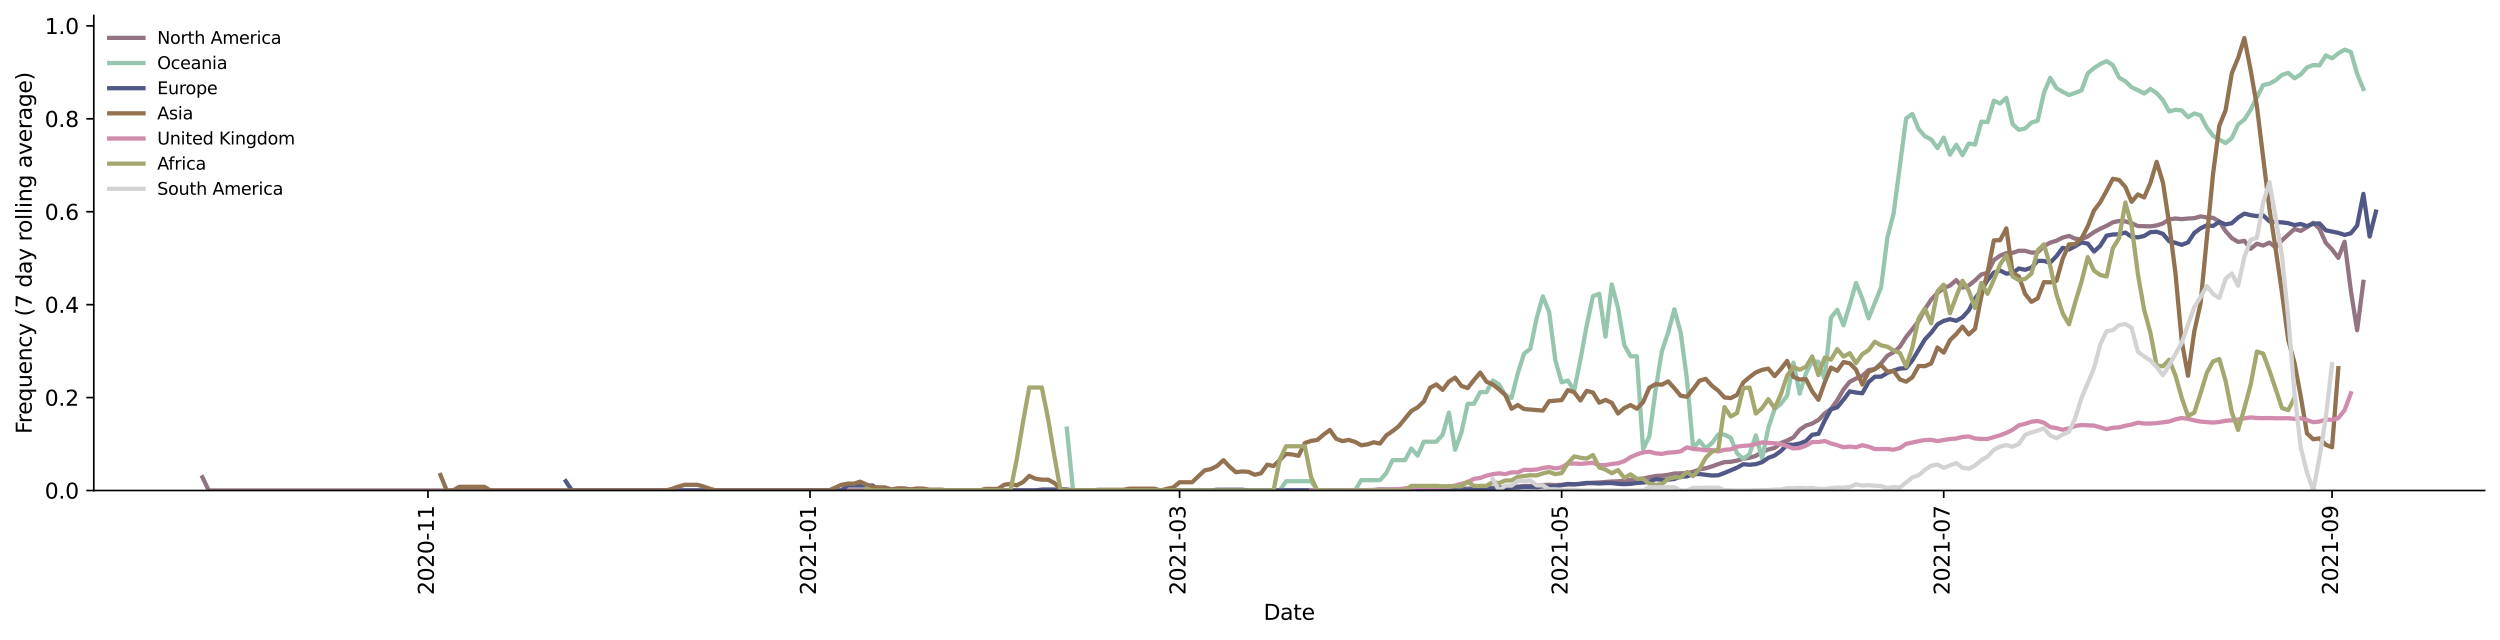 <?xml version="1.0" encoding="utf-8" standalone="no"?>
<!DOCTYPE svg PUBLIC "-//W3C//DTD SVG 1.1//EN"
  "http://www.w3.org/Graphics/SVG/1.1/DTD/svg11.dtd">
<svg height="298.621pt" version="1.1" viewBox="0 0 1166.981 298.621" width="1166.981pt" xmlns="http://www.w3.org/2000/svg" xmlns:xlink="http://www.w3.org/1999/xlink">
 <defs>
  <style type="text/css">*{stroke-linecap:butt;stroke-linejoin:round;}</style>
 </defs>
 <g id="figure_1">
  <g id="patch_1">
   <path d="M 0 298.621 
L 1166.981 298.621 
L 1166.981 0 
L 0 0 
z
" style="fill:#ffffff;"/>
  </g>
  <g id="axes_1">
   <g id="patch_2">
    <path d="M 43.781 228.96 
L 1159.781 228.96 
L 1159.781 7.2 
L 43.781 7.2 
z
" style="fill:#ffffff;"/>
   </g>
   <g id="matplotlib.axis_1">
    <g id="xtick_1">
     <g id="line2d_1">
      <defs>
       <path d="M 0 0 
L 0 3.5 
" id="m06bb736407" style="stroke:#000000;stroke-width:0.8;"/>
      </defs>
      <g>
       <use style="stroke:#000000;stroke-width:0.8;" x="199.764" xlink:href="#m06bb736407" y="228.96"/>
      </g>
     </g>
     <g id="text_1">
      <!-- 2020-11 -->
      <g transform="translate(202.523 277.743)rotate(-90)scale(0.1 -0.1)">
       <defs>
        <path d="M 1228 531 
L 3431 531 
L 3431 0 
L 469 0 
L 469 531 
Q 828 903 1448 1529 
Q 2069 2156 2228 2338 
Q 2531 2678 2651 2914 
Q 2772 3150 2772 3378 
Q 2772 3750 2511 3984 
Q 2250 4219 1831 4219 
Q 1534 4219 1204 4116 
Q 875 4013 500 3803 
L 500 4441 
Q 881 4594 1212 4672 
Q 1544 4750 1819 4750 
Q 2544 4750 2975 4387 
Q 3406 4025 3406 3419 
Q 3406 3131 3298 2873 
Q 3191 2616 2906 2266 
Q 2828 2175 2409 1742 
Q 1991 1309 1228 531 
z
" id="DejaVuSans-32" transform="scale(0.016)"/>
        <path d="M 2034 4250 
Q 1547 4250 1301 3770 
Q 1056 3291 1056 2328 
Q 1056 1369 1301 889 
Q 1547 409 2034 409 
Q 2525 409 2770 889 
Q 3016 1369 3016 2328 
Q 3016 3291 2770 3770 
Q 2525 4250 2034 4250 
z
M 2034 4750 
Q 2819 4750 3233 4129 
Q 3647 3509 3647 2328 
Q 3647 1150 3233 529 
Q 2819 -91 2034 -91 
Q 1250 -91 836 529 
Q 422 1150 422 2328 
Q 422 3509 836 4129 
Q 1250 4750 2034 4750 
z
" id="DejaVuSans-30" transform="scale(0.016)"/>
        <path d="M 313 2009 
L 1997 2009 
L 1997 1497 
L 313 1497 
L 313 2009 
z
" id="DejaVuSans-2d" transform="scale(0.016)"/>
        <path d="M 794 531 
L 1825 531 
L 1825 4091 
L 703 3866 
L 703 4441 
L 1819 4666 
L 2450 4666 
L 2450 531 
L 3481 531 
L 3481 0 
L 794 0 
L 794 531 
z
" id="DejaVuSans-31" transform="scale(0.016)"/>
       </defs>
       <use xlink:href="#DejaVuSans-32"/>
       <use x="63.623" xlink:href="#DejaVuSans-30"/>
       <use x="127.246" xlink:href="#DejaVuSans-32"/>
       <use x="190.869" xlink:href="#DejaVuSans-30"/>
       <use x="254.492" xlink:href="#DejaVuSans-2d"/>
       <use x="290.576" xlink:href="#DejaVuSans-31"/>
       <use x="354.199" xlink:href="#DejaVuSans-31"/>
      </g>
     </g>
    </g>
    <g id="xtick_2">
     <g id="line2d_2">
      <g>
       <use style="stroke:#000000;stroke-width:0.8;" x="378.113" xlink:href="#m06bb736407" y="228.96"/>
      </g>
     </g>
     <g id="text_2">
      <!-- 2021-01 -->
      <g transform="translate(380.873 277.743)rotate(-90)scale(0.1 -0.1)">
       <use xlink:href="#DejaVuSans-32"/>
       <use x="63.623" xlink:href="#DejaVuSans-30"/>
       <use x="127.246" xlink:href="#DejaVuSans-32"/>
       <use x="190.869" xlink:href="#DejaVuSans-31"/>
       <use x="254.492" xlink:href="#DejaVuSans-2d"/>
       <use x="290.576" xlink:href="#DejaVuSans-30"/>
       <use x="354.199" xlink:href="#DejaVuSans-31"/>
      </g>
     </g>
    </g>
    <g id="xtick_3">
     <g id="line2d_3">
      <g>
       <use style="stroke:#000000;stroke-width:0.8;" x="550.615" xlink:href="#m06bb736407" y="228.96"/>
      </g>
     </g>
     <g id="text_3">
      <!-- 2021-03 -->
      <g transform="translate(553.375 277.743)rotate(-90)scale(0.1 -0.1)">
       <defs>
        <path d="M 2597 2516 
Q 3050 2419 3304 2112 
Q 3559 1806 3559 1356 
Q 3559 666 3084 287 
Q 2609 -91 1734 -91 
Q 1441 -91 1130 -33 
Q 819 25 488 141 
L 488 750 
Q 750 597 1062 519 
Q 1375 441 1716 441 
Q 2309 441 2620 675 
Q 2931 909 2931 1356 
Q 2931 1769 2642 2001 
Q 2353 2234 1838 2234 
L 1294 2234 
L 1294 2753 
L 1863 2753 
Q 2328 2753 2575 2939 
Q 2822 3125 2822 3475 
Q 2822 3834 2567 4026 
Q 2313 4219 1838 4219 
Q 1578 4219 1281 4162 
Q 984 4106 628 3988 
L 628 4550 
Q 988 4650 1302 4700 
Q 1616 4750 1894 4750 
Q 2613 4750 3031 4423 
Q 3450 4097 3450 3541 
Q 3450 3153 3228 2886 
Q 3006 2619 2597 2516 
z
" id="DejaVuSans-33" transform="scale(0.016)"/>
       </defs>
       <use xlink:href="#DejaVuSans-32"/>
       <use x="63.623" xlink:href="#DejaVuSans-30"/>
       <use x="127.246" xlink:href="#DejaVuSans-32"/>
       <use x="190.869" xlink:href="#DejaVuSans-31"/>
       <use x="254.492" xlink:href="#DejaVuSans-2d"/>
       <use x="290.576" xlink:href="#DejaVuSans-30"/>
       <use x="354.199" xlink:href="#DejaVuSans-33"/>
      </g>
     </g>
    </g>
    <g id="xtick_4">
     <g id="line2d_4">
      <g>
       <use style="stroke:#000000;stroke-width:0.8;" x="728.965" xlink:href="#m06bb736407" y="228.96"/>
      </g>
     </g>
     <g id="text_4">
      <!-- 2021-05 -->
      <g transform="translate(731.724 277.743)rotate(-90)scale(0.1 -0.1)">
       <defs>
        <path d="M 691 4666 
L 3169 4666 
L 3169 4134 
L 1269 4134 
L 1269 2991 
Q 1406 3038 1543 3061 
Q 1681 3084 1819 3084 
Q 2600 3084 3056 2656 
Q 3513 2228 3513 1497 
Q 3513 744 3044 326 
Q 2575 -91 1722 -91 
Q 1428 -91 1123 -41 
Q 819 9 494 109 
L 494 744 
Q 775 591 1075 516 
Q 1375 441 1709 441 
Q 2250 441 2565 725 
Q 2881 1009 2881 1497 
Q 2881 1984 2565 2268 
Q 2250 2553 1709 2553 
Q 1456 2553 1204 2497 
Q 953 2441 691 2322 
L 691 4666 
z
" id="DejaVuSans-35" transform="scale(0.016)"/>
       </defs>
       <use xlink:href="#DejaVuSans-32"/>
       <use x="63.623" xlink:href="#DejaVuSans-30"/>
       <use x="127.246" xlink:href="#DejaVuSans-32"/>
       <use x="190.869" xlink:href="#DejaVuSans-31"/>
       <use x="254.492" xlink:href="#DejaVuSans-2d"/>
       <use x="290.576" xlink:href="#DejaVuSans-30"/>
       <use x="354.199" xlink:href="#DejaVuSans-35"/>
      </g>
     </g>
    </g>
    <g id="xtick_5">
     <g id="line2d_5">
      <g>
       <use style="stroke:#000000;stroke-width:0.8;" x="907.314" xlink:href="#m06bb736407" y="228.96"/>
      </g>
     </g>
     <g id="text_5">
      <!-- 2021-07 -->
      <g transform="translate(910.074 277.743)rotate(-90)scale(0.1 -0.1)">
       <defs>
        <path d="M 525 4666 
L 3525 4666 
L 3525 4397 
L 1831 0 
L 1172 0 
L 2766 4134 
L 525 4134 
L 525 4666 
z
" id="DejaVuSans-37" transform="scale(0.016)"/>
       </defs>
       <use xlink:href="#DejaVuSans-32"/>
       <use x="63.623" xlink:href="#DejaVuSans-30"/>
       <use x="127.246" xlink:href="#DejaVuSans-32"/>
       <use x="190.869" xlink:href="#DejaVuSans-31"/>
       <use x="254.492" xlink:href="#DejaVuSans-2d"/>
       <use x="290.576" xlink:href="#DejaVuSans-30"/>
       <use x="354.199" xlink:href="#DejaVuSans-37"/>
      </g>
     </g>
    </g>
    <g id="xtick_6">
     <g id="line2d_6">
      <g>
       <use style="stroke:#000000;stroke-width:0.8;" x="1088.588" xlink:href="#m06bb736407" y="228.96"/>
      </g>
     </g>
     <g id="text_6">
      <!-- 2021-09 -->
      <g transform="translate(1091.347 277.743)rotate(-90)scale(0.1 -0.1)">
       <defs>
        <path d="M 703 97 
L 703 672 
Q 941 559 1184 500 
Q 1428 441 1663 441 
Q 2288 441 2617 861 
Q 2947 1281 2994 2138 
Q 2813 1869 2534 1725 
Q 2256 1581 1919 1581 
Q 1219 1581 811 2004 
Q 403 2428 403 3163 
Q 403 3881 828 4315 
Q 1253 4750 1959 4750 
Q 2769 4750 3195 4129 
Q 3622 3509 3622 2328 
Q 3622 1225 3098 567 
Q 2575 -91 1691 -91 
Q 1453 -91 1209 -44 
Q 966 3 703 97 
z
M 1959 2075 
Q 2384 2075 2632 2365 
Q 2881 2656 2881 3163 
Q 2881 3666 2632 3958 
Q 2384 4250 1959 4250 
Q 1534 4250 1286 3958 
Q 1038 3666 1038 3163 
Q 1038 2656 1286 2365 
Q 1534 2075 1959 2075 
z
" id="DejaVuSans-39" transform="scale(0.016)"/>
       </defs>
       <use xlink:href="#DejaVuSans-32"/>
       <use x="63.623" xlink:href="#DejaVuSans-30"/>
       <use x="127.246" xlink:href="#DejaVuSans-32"/>
       <use x="190.869" xlink:href="#DejaVuSans-31"/>
       <use x="254.492" xlink:href="#DejaVuSans-2d"/>
       <use x="290.576" xlink:href="#DejaVuSans-30"/>
       <use x="354.199" xlink:href="#DejaVuSans-39"/>
      </g>
     </g>
    </g>
    <g id="text_7">
     <!-- Date -->
     <g transform="translate(589.83 289.341)scale(0.1 -0.1)">
      <defs>
       <path d="M 1259 4147 
L 1259 519 
L 2022 519 
Q 2988 519 3436 956 
Q 3884 1394 3884 2338 
Q 3884 3275 3436 3711 
Q 2988 4147 2022 4147 
L 1259 4147 
z
M 628 4666 
L 1925 4666 
Q 3281 4666 3915 4102 
Q 4550 3538 4550 2338 
Q 4550 1131 3912 565 
Q 3275 0 1925 0 
L 628 0 
L 628 4666 
z
" id="DejaVuSans-44" transform="scale(0.016)"/>
       <path d="M 2194 1759 
Q 1497 1759 1228 1600 
Q 959 1441 959 1056 
Q 959 750 1161 570 
Q 1363 391 1709 391 
Q 2188 391 2477 730 
Q 2766 1069 2766 1631 
L 2766 1759 
L 2194 1759 
z
M 3341 1997 
L 3341 0 
L 2766 0 
L 2766 531 
Q 2569 213 2275 61 
Q 1981 -91 1556 -91 
Q 1019 -91 701 211 
Q 384 513 384 1019 
Q 384 1609 779 1909 
Q 1175 2209 1959 2209 
L 2766 2209 
L 2766 2266 
Q 2766 2663 2505 2880 
Q 2244 3097 1772 3097 
Q 1472 3097 1187 3025 
Q 903 2953 641 2809 
L 641 3341 
Q 956 3463 1253 3523 
Q 1550 3584 1831 3584 
Q 2591 3584 2966 3190 
Q 3341 2797 3341 1997 
z
" id="DejaVuSans-61" transform="scale(0.016)"/>
       <path d="M 1172 4494 
L 1172 3500 
L 2356 3500 
L 2356 3053 
L 1172 3053 
L 1172 1153 
Q 1172 725 1289 603 
Q 1406 481 1766 481 
L 2356 481 
L 2356 0 
L 1766 0 
Q 1100 0 847 248 
Q 594 497 594 1153 
L 594 3053 
L 172 3053 
L 172 3500 
L 594 3500 
L 594 4494 
L 1172 4494 
z
" id="DejaVuSans-74" transform="scale(0.016)"/>
       <path d="M 3597 1894 
L 3597 1613 
L 953 1613 
Q 991 1019 1311 708 
Q 1631 397 2203 397 
Q 2534 397 2845 478 
Q 3156 559 3463 722 
L 3463 178 
Q 3153 47 2828 -22 
Q 2503 -91 2169 -91 
Q 1331 -91 842 396 
Q 353 884 353 1716 
Q 353 2575 817 3079 
Q 1281 3584 2069 3584 
Q 2775 3584 3186 3129 
Q 3597 2675 3597 1894 
z
M 3022 2063 
Q 3016 2534 2758 2815 
Q 2500 3097 2075 3097 
Q 1594 3097 1305 2825 
Q 1016 2553 972 2059 
L 3022 2063 
z
" id="DejaVuSans-65" transform="scale(0.016)"/>
      </defs>
      <use xlink:href="#DejaVuSans-44"/>
      <use x="77.002" xlink:href="#DejaVuSans-61"/>
      <use x="138.281" xlink:href="#DejaVuSans-74"/>
      <use x="177.49" xlink:href="#DejaVuSans-65"/>
     </g>
    </g>
   </g>
   <g id="matplotlib.axis_2">
    <g id="ytick_1">
     <g id="line2d_7">
      <defs>
       <path d="M 0 0 
L -3.5 0 
" id="m2a2fbb2c5a" style="stroke:#000000;stroke-width:0.8;"/>
      </defs>
      <g>
       <use style="stroke:#000000;stroke-width:0.8;" x="43.781" xlink:href="#m2a2fbb2c5a" y="228.96"/>
      </g>
     </g>
     <g id="text_8">
      <!-- 0.0 -->
      <g transform="translate(20.878 232.759)scale(0.1 -0.1)">
       <defs>
        <path d="M 684 794 
L 1344 794 
L 1344 0 
L 684 0 
L 684 794 
z
" id="DejaVuSans-2e" transform="scale(0.016)"/>
       </defs>
       <use xlink:href="#DejaVuSans-30"/>
       <use x="63.623" xlink:href="#DejaVuSans-2e"/>
       <use x="95.41" xlink:href="#DejaVuSans-30"/>
      </g>
     </g>
    </g>
    <g id="ytick_2">
     <g id="line2d_8">
      <g>
       <use style="stroke:#000000;stroke-width:0.8;" x="43.781" xlink:href="#m2a2fbb2c5a" y="185.585"/>
      </g>
     </g>
     <g id="text_9">
      <!-- 0.2 -->
      <g transform="translate(20.878 189.384)scale(0.1 -0.1)">
       <use xlink:href="#DejaVuSans-30"/>
       <use x="63.623" xlink:href="#DejaVuSans-2e"/>
       <use x="95.41" xlink:href="#DejaVuSans-32"/>
      </g>
     </g>
    </g>
    <g id="ytick_3">
     <g id="line2d_9">
      <g>
       <use style="stroke:#000000;stroke-width:0.8;" x="43.781" xlink:href="#m2a2fbb2c5a" y="142.209"/>
      </g>
     </g>
     <g id="text_10">
      <!-- 0.4 -->
      <g transform="translate(20.878 146.009)scale(0.1 -0.1)">
       <defs>
        <path d="M 2419 4116 
L 825 1625 
L 2419 1625 
L 2419 4116 
z
M 2253 4666 
L 3047 4666 
L 3047 1625 
L 3713 1625 
L 3713 1100 
L 3047 1100 
L 3047 0 
L 2419 0 
L 2419 1100 
L 313 1100 
L 313 1709 
L 2253 4666 
z
" id="DejaVuSans-34" transform="scale(0.016)"/>
       </defs>
       <use xlink:href="#DejaVuSans-30"/>
       <use x="63.623" xlink:href="#DejaVuSans-2e"/>
       <use x="95.41" xlink:href="#DejaVuSans-34"/>
      </g>
     </g>
    </g>
    <g id="ytick_4">
     <g id="line2d_10">
      <g>
       <use style="stroke:#000000;stroke-width:0.8;" x="43.781" xlink:href="#m2a2fbb2c5a" y="98.834"/>
      </g>
     </g>
     <g id="text_11">
      <!-- 0.6 -->
      <g transform="translate(20.878 102.633)scale(0.1 -0.1)">
       <defs>
        <path d="M 2113 2584 
Q 1688 2584 1439 2293 
Q 1191 2003 1191 1497 
Q 1191 994 1439 701 
Q 1688 409 2113 409 
Q 2538 409 2786 701 
Q 3034 994 3034 1497 
Q 3034 2003 2786 2293 
Q 2538 2584 2113 2584 
z
M 3366 4563 
L 3366 3988 
Q 3128 4100 2886 4159 
Q 2644 4219 2406 4219 
Q 1781 4219 1451 3797 
Q 1122 3375 1075 2522 
Q 1259 2794 1537 2939 
Q 1816 3084 2150 3084 
Q 2853 3084 3261 2657 
Q 3669 2231 3669 1497 
Q 3669 778 3244 343 
Q 2819 -91 2113 -91 
Q 1303 -91 875 529 
Q 447 1150 447 2328 
Q 447 3434 972 4092 
Q 1497 4750 2381 4750 
Q 2619 4750 2861 4703 
Q 3103 4656 3366 4563 
z
" id="DejaVuSans-36" transform="scale(0.016)"/>
       </defs>
       <use xlink:href="#DejaVuSans-30"/>
       <use x="63.623" xlink:href="#DejaVuSans-2e"/>
       <use x="95.41" xlink:href="#DejaVuSans-36"/>
      </g>
     </g>
    </g>
    <g id="ytick_5">
     <g id="line2d_11">
      <g>
       <use style="stroke:#000000;stroke-width:0.8;" x="43.781" xlink:href="#m2a2fbb2c5a" y="55.459"/>
      </g>
     </g>
     <g id="text_12">
      <!-- 0.8 -->
      <g transform="translate(20.878 59.258)scale(0.1 -0.1)">
       <defs>
        <path d="M 2034 2216 
Q 1584 2216 1326 1975 
Q 1069 1734 1069 1313 
Q 1069 891 1326 650 
Q 1584 409 2034 409 
Q 2484 409 2743 651 
Q 3003 894 3003 1313 
Q 3003 1734 2745 1975 
Q 2488 2216 2034 2216 
z
M 1403 2484 
Q 997 2584 770 2862 
Q 544 3141 544 3541 
Q 544 4100 942 4425 
Q 1341 4750 2034 4750 
Q 2731 4750 3128 4425 
Q 3525 4100 3525 3541 
Q 3525 3141 3298 2862 
Q 3072 2584 2669 2484 
Q 3125 2378 3379 2068 
Q 3634 1759 3634 1313 
Q 3634 634 3220 271 
Q 2806 -91 2034 -91 
Q 1263 -91 848 271 
Q 434 634 434 1313 
Q 434 1759 690 2068 
Q 947 2378 1403 2484 
z
M 1172 3481 
Q 1172 3119 1398 2916 
Q 1625 2713 2034 2713 
Q 2441 2713 2670 2916 
Q 2900 3119 2900 3481 
Q 2900 3844 2670 4047 
Q 2441 4250 2034 4250 
Q 1625 4250 1398 4047 
Q 1172 3844 1172 3481 
z
" id="DejaVuSans-38" transform="scale(0.016)"/>
       </defs>
       <use xlink:href="#DejaVuSans-30"/>
       <use x="63.623" xlink:href="#DejaVuSans-2e"/>
       <use x="95.41" xlink:href="#DejaVuSans-38"/>
      </g>
     </g>
    </g>
    <g id="ytick_6">
     <g id="line2d_12">
      <g>
       <use style="stroke:#000000;stroke-width:0.8;" x="43.781" xlink:href="#m2a2fbb2c5a" y="12.084"/>
      </g>
     </g>
     <g id="text_13">
      <!-- 1.0 -->
      <g transform="translate(20.878 15.883)scale(0.1 -0.1)">
       <use xlink:href="#DejaVuSans-31"/>
       <use x="63.623" xlink:href="#DejaVuSans-2e"/>
       <use x="95.41" xlink:href="#DejaVuSans-30"/>
      </g>
     </g>
    </g>
    <g id="text_14">
     <!-- Frequency (7 day rolling average) -->
     <g transform="translate(14.798 202.529)rotate(-90)scale(0.1 -0.1)">
      <defs>
       <path d="M 628 4666 
L 3309 4666 
L 3309 4134 
L 1259 4134 
L 1259 2759 
L 3109 2759 
L 3109 2228 
L 1259 2228 
L 1259 0 
L 628 0 
L 628 4666 
z
" id="DejaVuSans-46" transform="scale(0.016)"/>
       <path d="M 2631 2963 
Q 2534 3019 2420 3045 
Q 2306 3072 2169 3072 
Q 1681 3072 1420 2755 
Q 1159 2438 1159 1844 
L 1159 0 
L 581 0 
L 581 3500 
L 1159 3500 
L 1159 2956 
Q 1341 3275 1631 3429 
Q 1922 3584 2338 3584 
Q 2397 3584 2469 3576 
Q 2541 3569 2628 3553 
L 2631 2963 
z
" id="DejaVuSans-72" transform="scale(0.016)"/>
       <path d="M 947 1747 
Q 947 1113 1208 752 
Q 1469 391 1925 391 
Q 2381 391 2643 752 
Q 2906 1113 2906 1747 
Q 2906 2381 2643 2742 
Q 2381 3103 1925 3103 
Q 1469 3103 1208 2742 
Q 947 2381 947 1747 
z
M 2906 525 
Q 2725 213 2448 61 
Q 2172 -91 1784 -91 
Q 1150 -91 751 415 
Q 353 922 353 1747 
Q 353 2572 751 3078 
Q 1150 3584 1784 3584 
Q 2172 3584 2448 3432 
Q 2725 3281 2906 2969 
L 2906 3500 
L 3481 3500 
L 3481 -1331 
L 2906 -1331 
L 2906 525 
z
" id="DejaVuSans-71" transform="scale(0.016)"/>
       <path d="M 544 1381 
L 544 3500 
L 1119 3500 
L 1119 1403 
Q 1119 906 1312 657 
Q 1506 409 1894 409 
Q 2359 409 2629 706 
Q 2900 1003 2900 1516 
L 2900 3500 
L 3475 3500 
L 3475 0 
L 2900 0 
L 2900 538 
Q 2691 219 2414 64 
Q 2138 -91 1772 -91 
Q 1169 -91 856 284 
Q 544 659 544 1381 
z
M 1991 3584 
L 1991 3584 
z
" id="DejaVuSans-75" transform="scale(0.016)"/>
       <path d="M 3513 2113 
L 3513 0 
L 2938 0 
L 2938 2094 
Q 2938 2591 2744 2837 
Q 2550 3084 2163 3084 
Q 1697 3084 1428 2787 
Q 1159 2491 1159 1978 
L 1159 0 
L 581 0 
L 581 3500 
L 1159 3500 
L 1159 2956 
Q 1366 3272 1645 3428 
Q 1925 3584 2291 3584 
Q 2894 3584 3203 3211 
Q 3513 2838 3513 2113 
z
" id="DejaVuSans-6e" transform="scale(0.016)"/>
       <path d="M 3122 3366 
L 3122 2828 
Q 2878 2963 2633 3030 
Q 2388 3097 2138 3097 
Q 1578 3097 1268 2742 
Q 959 2388 959 1747 
Q 959 1106 1268 751 
Q 1578 397 2138 397 
Q 2388 397 2633 464 
Q 2878 531 3122 666 
L 3122 134 
Q 2881 22 2623 -34 
Q 2366 -91 2075 -91 
Q 1284 -91 818 406 
Q 353 903 353 1747 
Q 353 2603 823 3093 
Q 1294 3584 2113 3584 
Q 2378 3584 2631 3529 
Q 2884 3475 3122 3366 
z
" id="DejaVuSans-63" transform="scale(0.016)"/>
       <path d="M 2059 -325 
Q 1816 -950 1584 -1140 
Q 1353 -1331 966 -1331 
L 506 -1331 
L 506 -850 
L 844 -850 
Q 1081 -850 1212 -737 
Q 1344 -625 1503 -206 
L 1606 56 
L 191 3500 
L 800 3500 
L 1894 763 
L 2988 3500 
L 3597 3500 
L 2059 -325 
z
" id="DejaVuSans-79" transform="scale(0.016)"/>
       <path id="DejaVuSans-20" transform="scale(0.016)"/>
       <path d="M 1984 4856 
Q 1566 4138 1362 3434 
Q 1159 2731 1159 2009 
Q 1159 1288 1364 580 
Q 1569 -128 1984 -844 
L 1484 -844 
Q 1016 -109 783 600 
Q 550 1309 550 2009 
Q 550 2706 781 3412 
Q 1013 4119 1484 4856 
L 1984 4856 
z
" id="DejaVuSans-28" transform="scale(0.016)"/>
       <path d="M 2906 2969 
L 2906 4863 
L 3481 4863 
L 3481 0 
L 2906 0 
L 2906 525 
Q 2725 213 2448 61 
Q 2172 -91 1784 -91 
Q 1150 -91 751 415 
Q 353 922 353 1747 
Q 353 2572 751 3078 
Q 1150 3584 1784 3584 
Q 2172 3584 2448 3432 
Q 2725 3281 2906 2969 
z
M 947 1747 
Q 947 1113 1208 752 
Q 1469 391 1925 391 
Q 2381 391 2643 752 
Q 2906 1113 2906 1747 
Q 2906 2381 2643 2742 
Q 2381 3103 1925 3103 
Q 1469 3103 1208 2742 
Q 947 2381 947 1747 
z
" id="DejaVuSans-64" transform="scale(0.016)"/>
       <path d="M 1959 3097 
Q 1497 3097 1228 2736 
Q 959 2375 959 1747 
Q 959 1119 1226 758 
Q 1494 397 1959 397 
Q 2419 397 2687 759 
Q 2956 1122 2956 1747 
Q 2956 2369 2687 2733 
Q 2419 3097 1959 3097 
z
M 1959 3584 
Q 2709 3584 3137 3096 
Q 3566 2609 3566 1747 
Q 3566 888 3137 398 
Q 2709 -91 1959 -91 
Q 1206 -91 779 398 
Q 353 888 353 1747 
Q 353 2609 779 3096 
Q 1206 3584 1959 3584 
z
" id="DejaVuSans-6f" transform="scale(0.016)"/>
       <path d="M 603 4863 
L 1178 4863 
L 1178 0 
L 603 0 
L 603 4863 
z
" id="DejaVuSans-6c" transform="scale(0.016)"/>
       <path d="M 603 3500 
L 1178 3500 
L 1178 0 
L 603 0 
L 603 3500 
z
M 603 4863 
L 1178 4863 
L 1178 4134 
L 603 4134 
L 603 4863 
z
" id="DejaVuSans-69" transform="scale(0.016)"/>
       <path d="M 2906 1791 
Q 2906 2416 2648 2759 
Q 2391 3103 1925 3103 
Q 1463 3103 1205 2759 
Q 947 2416 947 1791 
Q 947 1169 1205 825 
Q 1463 481 1925 481 
Q 2391 481 2648 825 
Q 2906 1169 2906 1791 
z
M 3481 434 
Q 3481 -459 3084 -895 
Q 2688 -1331 1869 -1331 
Q 1566 -1331 1297 -1286 
Q 1028 -1241 775 -1147 
L 775 -588 
Q 1028 -725 1275 -790 
Q 1522 -856 1778 -856 
Q 2344 -856 2625 -561 
Q 2906 -266 2906 331 
L 2906 616 
Q 2728 306 2450 153 
Q 2172 0 1784 0 
Q 1141 0 747 490 
Q 353 981 353 1791 
Q 353 2603 747 3093 
Q 1141 3584 1784 3584 
Q 2172 3584 2450 3431 
Q 2728 3278 2906 2969 
L 2906 3500 
L 3481 3500 
L 3481 434 
z
" id="DejaVuSans-67" transform="scale(0.016)"/>
       <path d="M 191 3500 
L 800 3500 
L 1894 563 
L 2988 3500 
L 3597 3500 
L 2284 0 
L 1503 0 
L 191 3500 
z
" id="DejaVuSans-76" transform="scale(0.016)"/>
       <path d="M 513 4856 
L 1013 4856 
Q 1481 4119 1714 3412 
Q 1947 2706 1947 2009 
Q 1947 1309 1714 600 
Q 1481 -109 1013 -844 
L 513 -844 
Q 928 -128 1133 580 
Q 1338 1288 1338 2009 
Q 1338 2731 1133 3434 
Q 928 4138 513 4856 
z
" id="DejaVuSans-29" transform="scale(0.016)"/>
      </defs>
      <use xlink:href="#DejaVuSans-46"/>
      <use x="50.27" xlink:href="#DejaVuSans-72"/>
      <use x="89.133" xlink:href="#DejaVuSans-65"/>
      <use x="150.656" xlink:href="#DejaVuSans-71"/>
      <use x="214.133" xlink:href="#DejaVuSans-75"/>
      <use x="277.512" xlink:href="#DejaVuSans-65"/>
      <use x="339.035" xlink:href="#DejaVuSans-6e"/>
      <use x="402.414" xlink:href="#DejaVuSans-63"/>
      <use x="457.395" xlink:href="#DejaVuSans-79"/>
      <use x="516.574" xlink:href="#DejaVuSans-20"/>
      <use x="548.361" xlink:href="#DejaVuSans-28"/>
      <use x="587.375" xlink:href="#DejaVuSans-37"/>
      <use x="650.998" xlink:href="#DejaVuSans-20"/>
      <use x="682.785" xlink:href="#DejaVuSans-64"/>
      <use x="746.262" xlink:href="#DejaVuSans-61"/>
      <use x="807.541" xlink:href="#DejaVuSans-79"/>
      <use x="866.721" xlink:href="#DejaVuSans-20"/>
      <use x="898.508" xlink:href="#DejaVuSans-72"/>
      <use x="937.371" xlink:href="#DejaVuSans-6f"/>
      <use x="998.553" xlink:href="#DejaVuSans-6c"/>
      <use x="1026.336" xlink:href="#DejaVuSans-6c"/>
      <use x="1054.119" xlink:href="#DejaVuSans-69"/>
      <use x="1081.902" xlink:href="#DejaVuSans-6e"/>
      <use x="1145.281" xlink:href="#DejaVuSans-67"/>
      <use x="1208.758" xlink:href="#DejaVuSans-20"/>
      <use x="1240.545" xlink:href="#DejaVuSans-61"/>
      <use x="1301.824" xlink:href="#DejaVuSans-76"/>
      <use x="1361.004" xlink:href="#DejaVuSans-65"/>
      <use x="1422.527" xlink:href="#DejaVuSans-72"/>
      <use x="1463.641" xlink:href="#DejaVuSans-61"/>
      <use x="1524.92" xlink:href="#DejaVuSans-67"/>
      <use x="1588.396" xlink:href="#DejaVuSans-65"/>
      <use x="1649.92" xlink:href="#DejaVuSans-29"/>
     </g>
    </g>
   </g>
   <g id="line2d_13">
    <path clip-path="url(#p2b5bfd6415)" d="M 94.509 222.764 
L 97.432 228.96 
L 638.328 228.883 
L 650.023 228.795 
L 667.566 228.648 
L 673.413 228.391 
L 690.956 227.933 
L 708.499 227.118 
L 711.422 226.86 
L 714.346 226.819 
L 717.27 226.541 
L 723.117 226.302 
L 726.041 226.462 
L 731.889 226.114 
L 734.812 226.082 
L 737.736 225.893 
L 743.584 225.329 
L 746.507 225.218 
L 752.355 224.762 
L 755.279 224.685 
L 758.203 224.445 
L 761.126 223.995 
L 766.974 223.374 
L 772.821 222.166 
L 775.745 222.022 
L 778.669 221.644 
L 781.593 221.046 
L 787.44 220.864 
L 790.364 220.229 
L 793.288 219.108 
L 796.211 218.583 
L 799.135 217.702 
L 802.059 216.643 
L 804.983 215.722 
L 807.906 215.559 
L 810.83 215.007 
L 813.754 214.142 
L 816.678 213.682 
L 819.602 212.8 
L 822.525 210.945 
L 825.449 209.829 
L 828.373 209.077 
L 831.297 206.788 
L 834.22 205.669 
L 837.144 204.176 
L 840.068 200.614 
L 842.992 198.665 
L 845.915 197.682 
L 848.839 196.012 
L 851.763 192.962 
L 854.687 190.944 
L 857.61 186.842 
L 860.534 181.819 
L 863.458 178.2 
L 866.382 176.711 
L 869.305 175.428 
L 872.229 172.766 
L 875.153 172.258 
L 878.077 169.57 
L 881.001 166.066 
L 883.924 164.428 
L 886.848 161.841 
L 889.772 157.243 
L 892.696 153.632 
L 895.619 149.776 
L 898.543 144.284 
L 901.467 139.801 
L 904.391 136.788 
L 907.314 134.457 
L 910.238 133.291 
L 913.162 130.763 
L 916.086 134.257 
L 919.009 133.251 
L 921.933 130.9 
L 924.857 128.103 
L 927.781 127.405 
L 930.704 121.452 
L 933.628 119.334 
L 936.552 118.166 
L 939.476 118.055 
L 942.4 117.026 
L 945.323 117.089 
L 948.247 117.923 
L 951.171 117.783 
L 954.095 114.905 
L 957.018 113.259 
L 959.942 112.379 
L 962.866 110.89 
L 965.79 110.13 
L 968.713 111.436 
L 971.637 111.692 
L 974.561 110.365 
L 977.485 108.369 
L 980.408 106.748 
L 983.332 105.422 
L 986.256 103.79 
L 989.18 103.149 
L 992.103 103.362 
L 995.027 104.225 
L 997.951 105.509 
L 1003.799 105.666 
L 1006.722 105.237 
L 1009.646 104.286 
L 1012.57 102.434 
L 1015.494 101.993 
L 1018.417 102.286 
L 1021.341 102.008 
L 1024.265 101.846 
L 1027.189 101.007 
L 1030.112 101.493 
L 1033.036 101.697 
L 1035.96 103.368 
L 1038.884 107.883 
L 1041.807 111.173 
L 1044.731 112.922 
L 1047.655 112.441 
L 1050.579 116.134 
L 1053.502 113.759 
L 1056.426 114.618 
L 1059.35 113.252 
L 1062.274 115.474 
L 1065.198 112.171 
L 1071.045 106.886 
L 1073.969 107.786 
L 1076.893 106.025 
L 1079.816 104.023 
L 1082.74 106.844 
L 1085.664 113.336 
L 1088.588 116.422 
L 1091.511 120.372 
L 1094.435 112.847 
L 1097.359 135.673 
L 1100.283 154.148 
L 1103.206 131.564 
L 1103.206 131.564 
" style="fill:none;stroke:#947383;stroke-linecap:square;stroke-width:2;"/>
   </g>
   <g id="line2d_14">
    <path clip-path="url(#p2b5bfd6415)" d="M 497.988 200.043 
L 500.911 228.96 
L 597.396 228.96 
L 600.319 224.622 
L 612.014 224.622 
L 614.938 228.96 
L 632.481 228.96 
L 635.405 224.141 
L 644.176 224.141 
L 647.1 220.804 
L 650.023 214.78 
L 655.871 214.78 
L 658.795 209.358 
L 661.718 212.694 
L 664.642 206.188 
L 670.49 206.188 
L 673.413 202.935 
L 676.337 192.607 
L 679.261 209.957 
L 682.185 201.825 
L 685.108 188.478 
L 688.032 188.478 
L 690.956 183.033 
L 693.88 183.033 
L 696.804 177.611 
L 699.727 179.391 
L 702.651 184.451 
L 705.575 185.765 
L 708.499 174.199 
L 711.422 165.033 
L 714.346 162.799 
L 717.27 148.669 
L 720.194 138.341 
L 723.117 145.571 
L 726.041 168.291 
L 728.965 178.478 
L 731.889 177.633 
L 734.812 182.399 
L 737.736 167.76 
L 740.66 151.987 
L 743.584 138.252 
L 746.507 137.125 
L 749.431 157.144 
L 752.355 132.746 
L 755.279 143.699 
L 758.203 161.049 
L 761.126 166.307 
L 764.05 166.307 
L 766.974 209.682 
L 769.898 203.658 
L 772.821 181.97 
L 775.745 163.897 
L 778.669 155.222 
L 781.593 144.378 
L 784.516 155.222 
L 787.44 176.91 
L 790.364 209.441 
L 793.288 205.723 
L 796.211 209.338 
L 799.135 206.786 
L 802.059 202.843 
L 804.983 202.843 
L 807.906 204.392 
L 810.83 211.621 
L 813.754 214.173 
L 816.678 211.92 
L 819.602 203.245 
L 822.525 214.088 
L 825.449 199.63 
L 828.373 190.955 
L 831.297 188.476 
L 834.22 184.759 
L 837.144 169.267 
L 840.068 183.726 
L 842.992 174.328 
L 845.915 168.544 
L 848.839 168.889 
L 851.763 177.151 
L 854.687 148.234 
L 857.61 144.619 
L 860.534 151.848 
L 863.458 142.209 
L 866.382 132.089 
L 869.305 139.318 
L 872.229 148.612 
L 878.077 134.154 
L 881.001 111.021 
L 883.924 99.66 
L 889.772 55.242 
L 892.696 53.176 
L 895.619 60.294 
L 898.543 63.599 
L 901.467 65.095 
L 904.391 69.139 
L 907.314 64.253 
L 910.238 72.192 
L 913.162 67.562 
L 916.086 72.401 
L 919.009 66.954 
L 921.933 67.516 
L 924.857 56.797 
L 927.781 56.97 
L 930.704 47.009 
L 933.628 48.318 
L 936.552 45.67 
L 939.476 57.96 
L 942.4 60.614 
L 945.323 59.969 
L 948.247 57.228 
L 951.171 56.332 
L 954.095 43.342 
L 957.018 36.332 
L 959.942 41.15 
L 962.866 42.854 
L 965.79 44.368 
L 968.713 43.336 
L 971.637 42.175 
L 974.561 34.181 
L 977.485 31.789 
L 980.408 29.865 
L 983.332 28.542 
L 986.256 30.344 
L 989.18 36.295 
L 992.103 37.937 
L 995.027 40.77 
L 997.951 42.077 
L 1000.875 43.651 
L 1003.799 41.523 
L 1006.722 43.471 
L 1009.646 46.742 
L 1012.57 52.02 
L 1015.494 51.252 
L 1018.417 51.538 
L 1021.341 54.708 
L 1024.265 52.963 
L 1027.189 53.86 
L 1030.112 59.466 
L 1033.036 63.412 
L 1038.884 66.798 
L 1041.807 64.407 
L 1044.731 58.119 
L 1047.655 55.765 
L 1050.579 51.25 
L 1056.426 39.692 
L 1059.35 39.046 
L 1062.274 37.474 
L 1065.198 34.981 
L 1068.121 34.021 
L 1071.045 36.533 
L 1073.969 34.785 
L 1076.893 31.437 
L 1079.816 30.361 
L 1082.74 30.53 
L 1085.664 25.898 
L 1088.588 27.21 
L 1091.511 24.9 
L 1094.435 23.179 
L 1097.359 24.242 
L 1100.283 34.467 
L 1103.206 41.533 
L 1103.206 41.533 
" style="fill:none;stroke:#96c6ad;stroke-linecap:square;stroke-width:2;"/>
   </g>
   <g id="line2d_15">
    <path clip-path="url(#p2b5bfd6415)" d="M 264.087 224.622 
L 267.01 228.96 
L 392.732 228.96 
L 395.656 226.647 
L 407.351 226.647 
L 410.275 228.96 
L 483.369 228.96 
L 486.293 228.522 
L 497.988 228.492 
L 500.911 228.906 
L 565.234 228.96 
L 568.158 228.6 
L 579.853 228.6 
L 582.777 228.96 
L 629.557 228.869 
L 638.328 228.816 
L 641.252 228.784 
L 644.176 228.532 
L 650.023 228.617 
L 655.871 228.548 
L 658.795 228.768 
L 667.566 228.722 
L 676.337 228.788 
L 688.032 228.538 
L 699.727 227.913 
L 708.499 227.506 
L 711.422 227.277 
L 714.346 227.279 
L 717.27 227.412 
L 720.194 227.058 
L 726.041 227.09 
L 731.889 225.91 
L 734.812 226.063 
L 737.736 225.87 
L 740.66 225.413 
L 746.507 225.675 
L 749.431 225.511 
L 752.355 225.469 
L 755.279 225.857 
L 758.203 226.013 
L 761.126 225.851 
L 764.05 225.423 
L 766.974 225.242 
L 769.898 224.814 
L 772.821 223.665 
L 775.745 223.949 
L 778.669 223.904 
L 781.593 223.562 
L 784.516 222.462 
L 787.44 222.396 
L 790.364 221.283 
L 793.288 221.288 
L 799.135 221.966 
L 802.059 221.855 
L 804.983 220.774 
L 810.83 218.308 
L 813.754 216.683 
L 816.678 216.964 
L 819.602 216.65 
L 822.525 215.74 
L 825.449 213.723 
L 828.373 212.618 
L 831.297 210.554 
L 834.22 207.585 
L 837.144 207.628 
L 840.068 207.042 
L 842.992 205.883 
L 845.915 202.946 
L 848.839 202.505 
L 851.763 196.327 
L 854.687 191.064 
L 857.61 190.153 
L 860.534 186.566 
L 863.458 182.684 
L 866.382 183.232 
L 869.305 183.585 
L 872.229 178.376 
L 875.153 175.855 
L 878.077 175.83 
L 881.001 174.066 
L 883.924 172.939 
L 886.848 172.031 
L 889.772 171.808 
L 892.696 168.176 
L 898.543 158.429 
L 901.467 155.313 
L 904.391 151.426 
L 907.314 149.772 
L 910.238 149.011 
L 913.162 149.73 
L 916.086 148.109 
L 919.009 144.863 
L 921.933 139.331 
L 924.857 135.487 
L 927.781 130.761 
L 930.704 127.231 
L 933.628 126.257 
L 936.552 127.743 
L 939.476 127.378 
L 942.4 125.304 
L 945.323 125.948 
L 948.247 124.926 
L 951.171 121.754 
L 954.095 121.814 
L 957.018 122.604 
L 959.942 119.569 
L 962.866 115.662 
L 965.79 116.449 
L 968.713 114.919 
L 971.637 113.189 
L 974.561 113.72 
L 977.485 117.409 
L 980.408 114.717 
L 983.332 110.01 
L 986.256 109.466 
L 989.18 109.337 
L 992.103 108.552 
L 995.027 110.541 
L 997.951 110.79 
L 1000.875 110.163 
L 1003.799 108.358 
L 1006.722 108.176 
L 1009.646 109.171 
L 1012.57 112.631 
L 1015.494 113.362 
L 1018.417 114.283 
L 1021.341 113.17 
L 1024.265 108.749 
L 1027.189 106.574 
L 1030.112 105.159 
L 1033.036 105.476 
L 1035.96 103.556 
L 1038.884 104.763 
L 1041.807 104.187 
L 1044.731 101.566 
L 1047.655 99.705 
L 1050.579 100.44 
L 1053.502 100.875 
L 1056.426 100.572 
L 1059.35 103.294 
L 1062.274 103.679 
L 1065.198 103.802 
L 1068.121 104.171 
L 1071.045 105.067 
L 1073.969 104.541 
L 1076.893 105.556 
L 1079.816 104.427 
L 1082.74 104.305 
L 1085.664 107.504 
L 1091.511 108.689 
L 1094.435 109.664 
L 1097.359 108.893 
L 1100.283 105.32 
L 1103.206 90.52 
L 1106.13 110.423 
L 1109.054 98.776 
L 1109.054 98.776 
" style="fill:none;stroke:#525886;stroke-linecap:square;stroke-width:2;"/>
   </g>
   <g id="line2d_16">
    <path clip-path="url(#p2b5bfd6415)" d="M 205.611 221.731 
L 208.535 228.96 
L 211.459 228.96 
L 214.383 227.225 
L 226.078 227.225 
L 229.002 228.96 
L 310.867 228.96 
L 313.791 228.157 
L 316.714 227.124 
L 319.638 226.306 
L 325.486 226.306 
L 328.409 227.109 
L 331.333 228.142 
L 334.257 228.96 
L 386.885 228.96 
L 392.732 226.329 
L 395.656 225.758 
L 398.58 225.758 
L 401.504 224.835 
L 407.351 227.466 
L 413.199 227.539 
L 416.122 228.461 
L 419.046 227.939 
L 421.97 227.939 
L 424.894 228.437 
L 427.817 228.043 
L 430.741 228.043 
L 433.665 228.566 
L 439.512 228.566 
L 442.436 228.96 
L 457.055 228.96 
L 459.979 228.237 
L 465.826 228.237 
L 468.75 226.288 
L 471.674 225.849 
L 474.598 226.572 
L 477.521 225.05 
L 480.445 222.159 
L 483.369 223.461 
L 486.293 223.899 
L 489.216 223.899 
L 492.14 225.421 
L 495.064 228.313 
L 497.988 228.96 
L 509.683 228.96 
L 512.607 228.634 
L 524.302 228.634 
L 527.225 228.11 
L 538.92 228.11 
L 541.844 228.96 
L 544.768 228.164 
L 547.692 227.517 
L 550.615 225.107 
L 556.463 225.107 
L 562.31 219.565 
L 565.234 218.966 
L 568.158 217.495 
L 571.082 214.808 
L 574.006 217.913 
L 576.929 220.425 
L 579.853 220.073 
L 582.777 220.245 
L 585.701 221.608 
L 588.624 220.924 
L 591.548 216.889 
L 594.472 217.539 
L 600.319 211.892 
L 603.243 212.153 
L 606.167 212.767 
L 609.091 206.803 
L 612.014 205.809 
L 614.938 205.363 
L 617.862 202.88 
L 620.786 200.716 
L 623.709 204.816 
L 626.633 205.926 
L 629.557 205.343 
L 632.481 206.243 
L 635.405 207.844 
L 638.328 207.423 
L 641.252 206.455 
L 644.176 207.054 
L 647.1 203.243 
L 650.023 201.25 
L 652.947 198.934 
L 658.795 191.846 
L 661.718 190.189 
L 664.642 187.429 
L 667.566 180.986 
L 670.49 179.459 
L 673.413 181.984 
L 676.337 178.148 
L 679.261 176.271 
L 682.185 180.145 
L 685.108 181.145 
L 688.032 177.365 
L 690.956 173.92 
L 693.88 178.186 
L 696.804 179.433 
L 699.727 181.725 
L 702.651 184.386 
L 705.575 190.808 
L 708.499 189.074 
L 711.422 190.939 
L 720.194 191.647 
L 723.117 187.261 
L 728.965 186.774 
L 731.889 182.084 
L 734.812 183.072 
L 737.736 186.958 
L 740.66 182.452 
L 743.584 183.237 
L 746.507 187.962 
L 749.431 186.686 
L 752.355 188.018 
L 755.279 193.021 
L 758.203 190.474 
L 761.126 189.078 
L 764.05 190.762 
L 766.974 187.759 
L 769.898 180.998 
L 772.821 179.32 
L 775.745 179.567 
L 778.669 178.019 
L 781.593 181.224 
L 784.516 184.747 
L 787.44 185.216 
L 790.364 181.617 
L 793.288 177.712 
L 796.211 176.865 
L 799.135 180.063 
L 802.059 182.37 
L 804.983 185.529 
L 807.906 185.83 
L 810.83 184.339 
L 813.754 178.495 
L 816.678 176.061 
L 819.602 173.863 
L 822.525 172.659 
L 825.449 172.09 
L 828.373 175.552 
L 831.297 172.264 
L 834.22 168.485 
L 837.144 175.909 
L 840.068 177.156 
L 842.992 176.965 
L 845.915 182.715 
L 848.839 186.639 
L 851.763 178.531 
L 854.687 171.574 
L 857.61 173.089 
L 860.534 169.018 
L 863.458 169.606 
L 866.382 172.526 
L 869.305 179.517 
L 872.229 173.516 
L 875.153 172.347 
L 878.077 170.352 
L 881.001 173.495 
L 883.924 173.131 
L 886.848 177.115 
L 889.772 178.171 
L 892.696 176.057 
L 895.619 170.803 
L 898.543 170.936 
L 901.467 169.636 
L 904.391 162.211 
L 907.314 164.605 
L 910.238 158.779 
L 913.162 155.945 
L 916.086 152.467 
L 919.009 156.111 
L 921.933 153.499 
L 924.857 138.348 
L 927.781 127.221 
L 930.704 112.224 
L 933.628 112.126 
L 936.552 106.607 
L 939.476 127.378 
L 942.4 129.073 
L 945.323 137.218 
L 948.247 140.895 
L 951.171 139.277 
L 954.095 131.702 
L 957.018 131.797 
L 959.942 131.099 
L 962.866 120.715 
L 965.79 114.087 
L 968.713 113.975 
L 971.637 111.332 
L 974.561 105.613 
L 977.485 98.213 
L 980.408 94.4 
L 983.332 89.074 
L 986.256 83.46 
L 989.18 83.995 
L 992.103 87.253 
L 995.027 94.2 
L 997.951 90.745 
L 1000.875 92.166 
L 1003.799 85.347 
L 1006.722 75.563 
L 1009.646 85.248 
L 1012.57 104.529 
L 1015.494 127.594 
L 1018.417 159.135 
L 1021.341 175.403 
L 1024.265 154.822 
L 1027.189 141.655 
L 1033.036 81.215 
L 1035.96 58.702 
L 1038.884 51.495 
L 1041.807 34.176 
L 1044.731 27.062 
L 1047.655 17.76 
L 1050.579 32.712 
L 1053.502 49.566 
L 1059.35 97.467 
L 1062.274 116.235 
L 1065.198 136.491 
L 1068.121 158.697 
L 1071.045 169.312 
L 1073.969 185.013 
L 1076.893 202.334 
L 1079.816 205.058 
L 1082.74 204.645 
L 1085.664 207.588 
L 1088.588 208.801 
L 1091.511 171.852 
L 1091.511 171.852 
" style="fill:none;stroke:#937252;stroke-linecap:square;stroke-width:2;"/>
   </g>
   <g id="line2d_17">
    <path clip-path="url(#p2b5bfd6415)" d="M 612.014 228.918 
L 626.633 228.944 
L 635.405 228.857 
L 652.947 228.349 
L 658.795 227.55 
L 661.718 227.351 
L 676.337 227.244 
L 679.261 226.642 
L 682.185 225.809 
L 685.108 225.103 
L 688.032 223.5 
L 690.956 223.109 
L 693.88 222.025 
L 696.804 221.341 
L 699.727 220.958 
L 702.651 221.326 
L 705.575 220.488 
L 708.499 220.49 
L 711.422 219.298 
L 714.346 219.355 
L 717.27 219.189 
L 720.194 218.457 
L 723.117 218.026 
L 726.041 218.675 
L 728.965 218.15 
L 731.889 216.412 
L 734.812 216.379 
L 737.736 216.524 
L 743.584 216.06 
L 746.507 217.124 
L 749.431 217.076 
L 752.355 216.575 
L 755.279 216.228 
L 758.203 215.27 
L 761.126 213.41 
L 764.05 212.135 
L 766.974 211.171 
L 769.898 210.839 
L 772.821 211.614 
L 775.745 211.87 
L 778.669 211.301 
L 781.593 211.123 
L 784.516 210.708 
L 787.44 208.809 
L 790.364 209.581 
L 793.288 209.784 
L 796.211 210.184 
L 799.135 210.1 
L 802.059 210.724 
L 804.983 209.952 
L 807.906 209.75 
L 810.83 208.489 
L 813.754 208.12 
L 816.678 207.92 
L 822.525 206.533 
L 828.373 206.908 
L 831.297 207.277 
L 834.22 208.245 
L 837.144 209.334 
L 840.068 209.082 
L 842.992 208.035 
L 845.915 206.329 
L 848.839 206.308 
L 851.763 205.856 
L 854.687 206.996 
L 857.61 207.796 
L 860.534 208.8 
L 863.458 208.449 
L 866.382 208.815 
L 869.305 207.823 
L 872.229 208.519 
L 875.153 209.614 
L 881.001 209.604 
L 883.924 209.903 
L 886.848 209.156 
L 889.772 207.192 
L 895.619 205.933 
L 898.543 205.398 
L 901.467 205.312 
L 904.391 205.891 
L 910.238 204.927 
L 913.162 204.707 
L 916.086 203.963 
L 919.009 203.749 
L 921.933 204.679 
L 924.857 204.892 
L 927.781 204.909 
L 933.628 203.171 
L 936.552 202.071 
L 939.476 200.621 
L 942.4 198.513 
L 945.323 197.864 
L 948.247 196.849 
L 951.171 196.514 
L 954.095 197.307 
L 957.018 199.374 
L 959.942 199.843 
L 962.866 200.625 
L 965.79 199.964 
L 968.713 198.839 
L 971.637 198.409 
L 977.485 198.657 
L 983.332 200.329 
L 986.256 199.679 
L 989.18 199.497 
L 992.103 198.736 
L 995.027 198.16 
L 997.951 197.31 
L 1000.875 197.696 
L 1003.799 197.689 
L 1006.722 197.519 
L 1012.57 196.746 
L 1015.494 195.754 
L 1018.417 195.121 
L 1021.341 195.518 
L 1024.265 196.237 
L 1027.189 196.78 
L 1033.036 197.251 
L 1035.96 196.978 
L 1038.884 196.415 
L 1041.807 196.204 
L 1044.731 195.865 
L 1047.655 195.287 
L 1050.579 194.851 
L 1053.502 195.123 
L 1056.426 195.206 
L 1059.35 195.13 
L 1062.274 195.248 
L 1068.121 195.211 
L 1071.045 195.485 
L 1073.969 195.218 
L 1076.893 196.079 
L 1079.816 197.083 
L 1082.74 196.777 
L 1085.664 195.847 
L 1088.588 195.979 
L 1091.511 195.141 
L 1094.435 191.457 
L 1097.359 183.596 
L 1097.359 183.596 
" style="fill:none;stroke:#d18cad;stroke-linecap:square;stroke-width:2;"/>
   </g>
   <g id="line2d_18">
    <path clip-path="url(#p2b5bfd6415)" d="M 404.427 228.126 
L 407.351 228.96 
L 471.674 228.96 
L 474.598 214.502 
L 477.521 197.151 
L 480.445 180.886 
L 486.293 180.886 
L 489.216 195.344 
L 492.14 212.694 
L 495.064 228.96 
L 594.472 228.96 
L 597.396 214.502 
L 600.319 208.305 
L 609.091 208.305 
L 612.014 222.764 
L 614.938 228.96 
L 655.871 228.96 
L 658.795 226.791 
L 670.49 226.791 
L 673.413 226.988 
L 682.185 226.988 
L 685.108 224.82 
L 688.032 226.791 
L 693.88 226.791 
L 696.804 224.984 
L 699.727 225.546 
L 702.651 224.27 
L 705.575 224.27 
L 708.499 222.602 
L 714.346 221.83 
L 717.27 221.933 
L 720.194 220.99 
L 723.117 220.314 
L 726.041 221.341 
L 728.965 220.807 
L 731.889 216.196 
L 734.812 213.047 
L 737.736 213.679 
L 740.66 214.06 
L 743.584 212.414 
L 746.507 218.197 
L 749.431 219.191 
L 752.355 220.903 
L 755.279 219.421 
L 758.203 223.055 
L 761.126 221.428 
L 764.05 223.494 
L 766.974 223.494 
L 769.898 225.737 
L 772.821 226.301 
L 775.745 226.021 
L 778.669 223.498 
L 781.593 222.82 
L 784.516 222.82 
L 787.44 220.342 
L 790.364 222.248 
L 793.288 218.955 
L 796.211 213.669 
L 799.135 210.84 
L 802.059 209.82 
L 804.983 190.054 
L 807.906 194.401 
L 810.83 192.774 
L 813.754 181.145 
L 816.678 180.898 
L 819.602 193.054 
L 822.525 190.522 
L 825.449 186.339 
L 828.373 190.545 
L 831.297 184.084 
L 834.22 175.349 
L 837.144 171.332 
L 840.068 172.554 
L 842.992 171.277 
L 845.915 166.396 
L 848.839 175.085 
L 851.763 166.951 
L 854.687 167.863 
L 857.61 162.981 
L 860.534 166.449 
L 863.458 164.86 
L 866.382 169.53 
L 869.305 165.313 
L 872.229 163.462 
L 875.153 159.531 
L 878.077 161.214 
L 881.001 161.841 
L 883.924 163.535 
L 886.848 164.773 
L 889.772 171.078 
L 892.696 162.027 
L 895.619 148.535 
L 898.543 144.047 
L 901.467 150.958 
L 904.391 135.956 
L 907.314 132.852 
L 910.238 146.212 
L 913.162 138.382 
L 916.086 131.078 
L 919.009 135.735 
L 921.933 143.781 
L 924.857 132.056 
L 927.781 137.144 
L 930.704 130.615 
L 933.628 123.433 
L 936.552 119.211 
L 939.476 129.078 
L 942.4 130.753 
L 945.323 130.202 
L 948.247 127.767 
L 951.171 116.881 
L 954.095 114.078 
L 957.018 124.14 
L 959.942 137.406 
L 962.866 146.301 
L 965.79 151.393 
L 968.713 141.099 
L 971.637 131.48 
L 974.561 120.038 
L 977.485 126.356 
L 980.408 128.358 
L 983.332 129.057 
L 986.256 115.87 
L 989.18 111.167 
L 992.103 94.542 
L 995.027 105.33 
L 997.951 127.994 
L 1000.875 144.603 
L 1003.799 155.367 
L 1006.722 170.676 
L 1009.646 170.973 
L 1012.57 167.915 
L 1015.494 175.26 
L 1018.417 185.675 
L 1021.341 194.206 
L 1024.265 192.627 
L 1027.189 183.665 
L 1030.112 174.08 
L 1033.036 168.71 
L 1035.96 167.601 
L 1038.884 177.781 
L 1041.807 192.493 
L 1044.731 200.698 
L 1047.655 190.577 
L 1050.579 179.604 
L 1053.502 164.113 
L 1056.426 165.036 
L 1059.35 172.922 
L 1065.198 190.447 
L 1068.121 191.479 
L 1071.045 185.696 
L 1071.045 185.696 
" style="fill:none;stroke:#a4a86f;stroke-linecap:square;stroke-width:2;"/>
   </g>
   <g id="line2d_19">
    <path clip-path="url(#p2b5bfd6415)" d="M 696.804 223.538 
L 699.727 228.96 
L 702.651 226.677 
L 705.575 226.677 
L 708.499 224.508 
L 711.422 224.508 
L 714.346 224.263 
L 717.27 226.545 
L 720.194 226.545 
L 723.117 228.393 
L 726.041 228.393 
L 728.965 228.639 
L 734.812 228.639 
L 737.736 228.96 
L 766.974 228.96 
L 769.898 227.411 
L 781.593 227.411 
L 784.516 228.96 
L 787.44 228.96 
L 790.364 227.738 
L 793.288 227.738 
L 796.211 227.616 
L 802.059 227.616 
L 804.983 228.838 
L 807.906 228.838 
L 810.83 228.96 
L 816.678 228.96 
L 819.602 228.784 
L 825.449 228.784 
L 828.373 228.552 
L 831.297 228.552 
L 834.22 227.894 
L 837.144 227.894 
L 840.068 227.715 
L 842.992 227.947 
L 845.915 227.726 
L 848.839 228.248 
L 851.763 228.248 
L 854.687 227.86 
L 857.61 227.6 
L 860.534 227.656 
L 863.458 227.262 
L 866.382 226.064 
L 869.305 226.631 
L 872.229 226.482 
L 878.077 226.91 
L 881.001 227.807 
L 883.924 227.373 
L 886.848 227.571 
L 892.696 222.845 
L 895.619 221.832 
L 898.543 219.308 
L 901.467 217.357 
L 904.391 216.858 
L 907.314 218.388 
L 913.162 216.17 
L 916.086 218.333 
L 919.009 218.786 
L 921.933 217.311 
L 924.857 214.803 
L 927.781 213.08 
L 930.704 209.981 
L 933.628 208.441 
L 936.552 207.765 
L 939.476 208.511 
L 942.4 207.208 
L 945.323 202.963 
L 948.247 201.854 
L 951.171 201.042 
L 954.095 199.92 
L 957.018 203.242 
L 959.942 204.582 
L 962.866 202.85 
L 965.79 201.569 
L 968.713 195.199 
L 971.637 185.752 
L 977.485 171.829 
L 980.408 160.762 
L 983.332 154.623 
L 986.256 154.111 
L 989.18 151.772 
L 992.103 151.202 
L 995.027 153.046 
L 997.951 164.182 
L 1000.875 166.397 
L 1003.799 168.263 
L 1006.722 171.353 
L 1009.646 175.126 
L 1012.57 170.474 
L 1018.417 160.067 
L 1021.341 151.526 
L 1024.265 143.378 
L 1027.189 138.656 
L 1030.112 133.547 
L 1033.036 137.204 
L 1035.96 139.112 
L 1038.884 130.168 
L 1041.807 127.635 
L 1044.731 133.397 
L 1047.655 120.002 
L 1050.579 111.893 
L 1053.502 111.043 
L 1056.426 94.548 
L 1059.35 85.063 
L 1062.274 101.737 
L 1065.198 119.367 
L 1068.121 148.284 
L 1071.045 183.397 
L 1073.969 208.912 
L 1076.893 220.565 
L 1079.816 228.96 
L 1082.74 213.423 
L 1085.664 194.833 
L 1088.588 170.047 
L 1088.588 170.047 
" style="fill:none;stroke:#d3d3d3;stroke-linecap:square;stroke-width:2;"/>
   </g>
   <g id="patch_3">
    <path d="M 43.781 228.96 
L 43.781 7.2 
" style="fill:none;stroke:#000000;stroke-linecap:square;stroke-linejoin:miter;stroke-width:0.8;"/>
   </g>
   <g id="patch_4">
    <path d="M 43.781 228.96 
L 1159.781 228.96 
" style="fill:none;stroke:#000000;stroke-linecap:square;stroke-linejoin:miter;stroke-width:0.8;"/>
   </g>
   <g id="legend_1">
    <g id="line2d_20">
     <path d="M 50.981 17.679 
L 66.981 17.679 
" style="fill:none;stroke:#947383;stroke-linecap:square;stroke-width:2;"/>
    </g>
    <g id="line2d_21"/>
    <g id="text_15">
     <!-- North America -->
     <g transform="translate(73.381 20.479)scale(0.08 -0.08)">
      <defs>
       <path d="M 628 4666 
L 1478 4666 
L 3547 763 
L 3547 4666 
L 4159 4666 
L 4159 0 
L 3309 0 
L 1241 3903 
L 1241 0 
L 628 0 
L 628 4666 
z
" id="DejaVuSans-4e" transform="scale(0.016)"/>
       <path d="M 3513 2113 
L 3513 0 
L 2938 0 
L 2938 2094 
Q 2938 2591 2744 2837 
Q 2550 3084 2163 3084 
Q 1697 3084 1428 2787 
Q 1159 2491 1159 1978 
L 1159 0 
L 581 0 
L 581 4863 
L 1159 4863 
L 1159 2956 
Q 1366 3272 1645 3428 
Q 1925 3584 2291 3584 
Q 2894 3584 3203 3211 
Q 3513 2838 3513 2113 
z
" id="DejaVuSans-68" transform="scale(0.016)"/>
       <path d="M 2188 4044 
L 1331 1722 
L 3047 1722 
L 2188 4044 
z
M 1831 4666 
L 2547 4666 
L 4325 0 
L 3669 0 
L 3244 1197 
L 1141 1197 
L 716 0 
L 50 0 
L 1831 4666 
z
" id="DejaVuSans-41" transform="scale(0.016)"/>
       <path d="M 3328 2828 
Q 3544 3216 3844 3400 
Q 4144 3584 4550 3584 
Q 5097 3584 5394 3201 
Q 5691 2819 5691 2113 
L 5691 0 
L 5113 0 
L 5113 2094 
Q 5113 2597 4934 2840 
Q 4756 3084 4391 3084 
Q 3944 3084 3684 2787 
Q 3425 2491 3425 1978 
L 3425 0 
L 2847 0 
L 2847 2094 
Q 2847 2600 2669 2842 
Q 2491 3084 2119 3084 
Q 1678 3084 1418 2786 
Q 1159 2488 1159 1978 
L 1159 0 
L 581 0 
L 581 3500 
L 1159 3500 
L 1159 2956 
Q 1356 3278 1631 3431 
Q 1906 3584 2284 3584 
Q 2666 3584 2933 3390 
Q 3200 3197 3328 2828 
z
" id="DejaVuSans-6d" transform="scale(0.016)"/>
      </defs>
      <use xlink:href="#DejaVuSans-4e"/>
      <use x="74.805" xlink:href="#DejaVuSans-6f"/>
      <use x="135.986" xlink:href="#DejaVuSans-72"/>
      <use x="177.1" xlink:href="#DejaVuSans-74"/>
      <use x="216.309" xlink:href="#DejaVuSans-68"/>
      <use x="279.688" xlink:href="#DejaVuSans-20"/>
      <use x="311.475" xlink:href="#DejaVuSans-41"/>
      <use x="379.883" xlink:href="#DejaVuSans-6d"/>
      <use x="477.295" xlink:href="#DejaVuSans-65"/>
      <use x="538.818" xlink:href="#DejaVuSans-72"/>
      <use x="579.932" xlink:href="#DejaVuSans-69"/>
      <use x="607.715" xlink:href="#DejaVuSans-63"/>
      <use x="662.695" xlink:href="#DejaVuSans-61"/>
     </g>
    </g>
    <g id="line2d_22">
     <path d="M 50.981 29.421 
L 66.981 29.421 
" style="fill:none;stroke:#96c6ad;stroke-linecap:square;stroke-width:2;"/>
    </g>
    <g id="line2d_23"/>
    <g id="text_16">
     <!-- Oceania -->
     <g transform="translate(73.381 32.221)scale(0.08 -0.08)">
      <defs>
       <path d="M 2522 4238 
Q 1834 4238 1429 3725 
Q 1025 3213 1025 2328 
Q 1025 1447 1429 934 
Q 1834 422 2522 422 
Q 3209 422 3611 934 
Q 4013 1447 4013 2328 
Q 4013 3213 3611 3725 
Q 3209 4238 2522 4238 
z
M 2522 4750 
Q 3503 4750 4090 4092 
Q 4678 3434 4678 2328 
Q 4678 1225 4090 567 
Q 3503 -91 2522 -91 
Q 1538 -91 948 565 
Q 359 1222 359 2328 
Q 359 3434 948 4092 
Q 1538 4750 2522 4750 
z
" id="DejaVuSans-4f" transform="scale(0.016)"/>
      </defs>
      <use xlink:href="#DejaVuSans-4f"/>
      <use x="78.711" xlink:href="#DejaVuSans-63"/>
      <use x="133.691" xlink:href="#DejaVuSans-65"/>
      <use x="195.215" xlink:href="#DejaVuSans-61"/>
      <use x="256.494" xlink:href="#DejaVuSans-6e"/>
      <use x="319.873" xlink:href="#DejaVuSans-69"/>
      <use x="347.656" xlink:href="#DejaVuSans-61"/>
     </g>
    </g>
    <g id="line2d_24">
     <path d="M 50.981 41.164 
L 66.981 41.164 
" style="fill:none;stroke:#525886;stroke-linecap:square;stroke-width:2;"/>
    </g>
    <g id="line2d_25"/>
    <g id="text_17">
     <!-- Europe -->
     <g transform="translate(73.381 43.964)scale(0.08 -0.08)">
      <defs>
       <path d="M 628 4666 
L 3578 4666 
L 3578 4134 
L 1259 4134 
L 1259 2753 
L 3481 2753 
L 3481 2222 
L 1259 2222 
L 1259 531 
L 3634 531 
L 3634 0 
L 628 0 
L 628 4666 
z
" id="DejaVuSans-45" transform="scale(0.016)"/>
       <path d="M 1159 525 
L 1159 -1331 
L 581 -1331 
L 581 3500 
L 1159 3500 
L 1159 2969 
Q 1341 3281 1617 3432 
Q 1894 3584 2278 3584 
Q 2916 3584 3314 3078 
Q 3713 2572 3713 1747 
Q 3713 922 3314 415 
Q 2916 -91 2278 -91 
Q 1894 -91 1617 61 
Q 1341 213 1159 525 
z
M 3116 1747 
Q 3116 2381 2855 2742 
Q 2594 3103 2138 3103 
Q 1681 3103 1420 2742 
Q 1159 2381 1159 1747 
Q 1159 1113 1420 752 
Q 1681 391 2138 391 
Q 2594 391 2855 752 
Q 3116 1113 3116 1747 
z
" id="DejaVuSans-70" transform="scale(0.016)"/>
      </defs>
      <use xlink:href="#DejaVuSans-45"/>
      <use x="63.184" xlink:href="#DejaVuSans-75"/>
      <use x="126.562" xlink:href="#DejaVuSans-72"/>
      <use x="165.426" xlink:href="#DejaVuSans-6f"/>
      <use x="226.607" xlink:href="#DejaVuSans-70"/>
      <use x="290.084" xlink:href="#DejaVuSans-65"/>
     </g>
    </g>
    <g id="line2d_26">
     <path d="M 50.981 52.906 
L 66.981 52.906 
" style="fill:none;stroke:#937252;stroke-linecap:square;stroke-width:2;"/>
    </g>
    <g id="line2d_27"/>
    <g id="text_18">
     <!-- Asia -->
     <g transform="translate(73.381 55.706)scale(0.08 -0.08)">
      <defs>
       <path d="M 2834 3397 
L 2834 2853 
Q 2591 2978 2328 3040 
Q 2066 3103 1784 3103 
Q 1356 3103 1142 2972 
Q 928 2841 928 2578 
Q 928 2378 1081 2264 
Q 1234 2150 1697 2047 
L 1894 2003 
Q 2506 1872 2764 1633 
Q 3022 1394 3022 966 
Q 3022 478 2636 193 
Q 2250 -91 1575 -91 
Q 1294 -91 989 -36 
Q 684 19 347 128 
L 347 722 
Q 666 556 975 473 
Q 1284 391 1588 391 
Q 1994 391 2212 530 
Q 2431 669 2431 922 
Q 2431 1156 2273 1281 
Q 2116 1406 1581 1522 
L 1381 1569 
Q 847 1681 609 1914 
Q 372 2147 372 2553 
Q 372 3047 722 3315 
Q 1072 3584 1716 3584 
Q 2034 3584 2315 3537 
Q 2597 3491 2834 3397 
z
" id="DejaVuSans-73" transform="scale(0.016)"/>
      </defs>
      <use xlink:href="#DejaVuSans-41"/>
      <use x="68.408" xlink:href="#DejaVuSans-73"/>
      <use x="120.508" xlink:href="#DejaVuSans-69"/>
      <use x="148.291" xlink:href="#DejaVuSans-61"/>
     </g>
    </g>
    <g id="line2d_28">
     <path d="M 50.981 64.649 
L 66.981 64.649 
" style="fill:none;stroke:#d18cad;stroke-linecap:square;stroke-width:2;"/>
    </g>
    <g id="line2d_29"/>
    <g id="text_19">
     <!-- United Kingdom -->
     <g transform="translate(73.381 67.449)scale(0.08 -0.08)">
      <defs>
       <path d="M 556 4666 
L 1191 4666 
L 1191 1831 
Q 1191 1081 1462 751 
Q 1734 422 2344 422 
Q 2950 422 3222 751 
Q 3494 1081 3494 1831 
L 3494 4666 
L 4128 4666 
L 4128 1753 
Q 4128 841 3676 375 
Q 3225 -91 2344 -91 
Q 1459 -91 1007 375 
Q 556 841 556 1753 
L 556 4666 
z
" id="DejaVuSans-55" transform="scale(0.016)"/>
       <path d="M 628 4666 
L 1259 4666 
L 1259 2694 
L 3353 4666 
L 4166 4666 
L 1850 2491 
L 4331 0 
L 3500 0 
L 1259 2247 
L 1259 0 
L 628 0 
L 628 4666 
z
" id="DejaVuSans-4b" transform="scale(0.016)"/>
      </defs>
      <use xlink:href="#DejaVuSans-55"/>
      <use x="73.193" xlink:href="#DejaVuSans-6e"/>
      <use x="136.572" xlink:href="#DejaVuSans-69"/>
      <use x="164.355" xlink:href="#DejaVuSans-74"/>
      <use x="203.564" xlink:href="#DejaVuSans-65"/>
      <use x="265.088" xlink:href="#DejaVuSans-64"/>
      <use x="328.564" xlink:href="#DejaVuSans-20"/>
      <use x="360.352" xlink:href="#DejaVuSans-4b"/>
      <use x="425.928" xlink:href="#DejaVuSans-69"/>
      <use x="453.711" xlink:href="#DejaVuSans-6e"/>
      <use x="517.09" xlink:href="#DejaVuSans-67"/>
      <use x="580.566" xlink:href="#DejaVuSans-64"/>
      <use x="644.043" xlink:href="#DejaVuSans-6f"/>
      <use x="705.225" xlink:href="#DejaVuSans-6d"/>
     </g>
    </g>
    <g id="line2d_30">
     <path d="M 50.981 76.391 
L 66.981 76.391 
" style="fill:none;stroke:#a4a86f;stroke-linecap:square;stroke-width:2;"/>
    </g>
    <g id="line2d_31"/>
    <g id="text_20">
     <!-- Africa -->
     <g transform="translate(73.381 79.191)scale(0.08 -0.08)">
      <defs>
       <path d="M 2375 4863 
L 2375 4384 
L 1825 4384 
Q 1516 4384 1395 4259 
Q 1275 4134 1275 3809 
L 1275 3500 
L 2222 3500 
L 2222 3053 
L 1275 3053 
L 1275 0 
L 697 0 
L 697 3053 
L 147 3053 
L 147 3500 
L 697 3500 
L 697 3744 
Q 697 4328 969 4595 
Q 1241 4863 1831 4863 
L 2375 4863 
z
" id="DejaVuSans-66" transform="scale(0.016)"/>
      </defs>
      <use xlink:href="#DejaVuSans-41"/>
      <use x="64.783" xlink:href="#DejaVuSans-66"/>
      <use x="99.988" xlink:href="#DejaVuSans-72"/>
      <use x="141.102" xlink:href="#DejaVuSans-69"/>
      <use x="168.885" xlink:href="#DejaVuSans-63"/>
      <use x="223.865" xlink:href="#DejaVuSans-61"/>
     </g>
    </g>
    <g id="line2d_32">
     <path d="M 50.981 88.134 
L 66.981 88.134 
" style="fill:none;stroke:#d3d3d3;stroke-linecap:square;stroke-width:2;"/>
    </g>
    <g id="line2d_33"/>
    <g id="text_21">
     <!-- South America -->
     <g transform="translate(73.381 90.934)scale(0.08 -0.08)">
      <defs>
       <path d="M 3425 4513 
L 3425 3897 
Q 3066 4069 2747 4153 
Q 2428 4238 2131 4238 
Q 1616 4238 1336 4038 
Q 1056 3838 1056 3469 
Q 1056 3159 1242 3001 
Q 1428 2844 1947 2747 
L 2328 2669 
Q 3034 2534 3370 2195 
Q 3706 1856 3706 1288 
Q 3706 609 3251 259 
Q 2797 -91 1919 -91 
Q 1588 -91 1214 -16 
Q 841 59 441 206 
L 441 856 
Q 825 641 1194 531 
Q 1563 422 1919 422 
Q 2459 422 2753 634 
Q 3047 847 3047 1241 
Q 3047 1584 2836 1778 
Q 2625 1972 2144 2069 
L 1759 2144 
Q 1053 2284 737 2584 
Q 422 2884 422 3419 
Q 422 4038 858 4394 
Q 1294 4750 2059 4750 
Q 2388 4750 2728 4690 
Q 3069 4631 3425 4513 
z
" id="DejaVuSans-53" transform="scale(0.016)"/>
      </defs>
      <use xlink:href="#DejaVuSans-53"/>
      <use x="63.477" xlink:href="#DejaVuSans-6f"/>
      <use x="124.658" xlink:href="#DejaVuSans-75"/>
      <use x="188.037" xlink:href="#DejaVuSans-74"/>
      <use x="227.246" xlink:href="#DejaVuSans-68"/>
      <use x="290.625" xlink:href="#DejaVuSans-20"/>
      <use x="322.412" xlink:href="#DejaVuSans-41"/>
      <use x="390.82" xlink:href="#DejaVuSans-6d"/>
      <use x="488.232" xlink:href="#DejaVuSans-65"/>
      <use x="549.756" xlink:href="#DejaVuSans-72"/>
      <use x="590.869" xlink:href="#DejaVuSans-69"/>
      <use x="618.652" xlink:href="#DejaVuSans-63"/>
      <use x="673.633" xlink:href="#DejaVuSans-61"/>
     </g>
    </g>
   </g>
  </g>
 </g>
 <defs>
  <clipPath id="p2b5bfd6415">
   <rect height="221.76" width="1116" x="43.781" y="7.2"/>
  </clipPath>
 </defs>
</svg>

